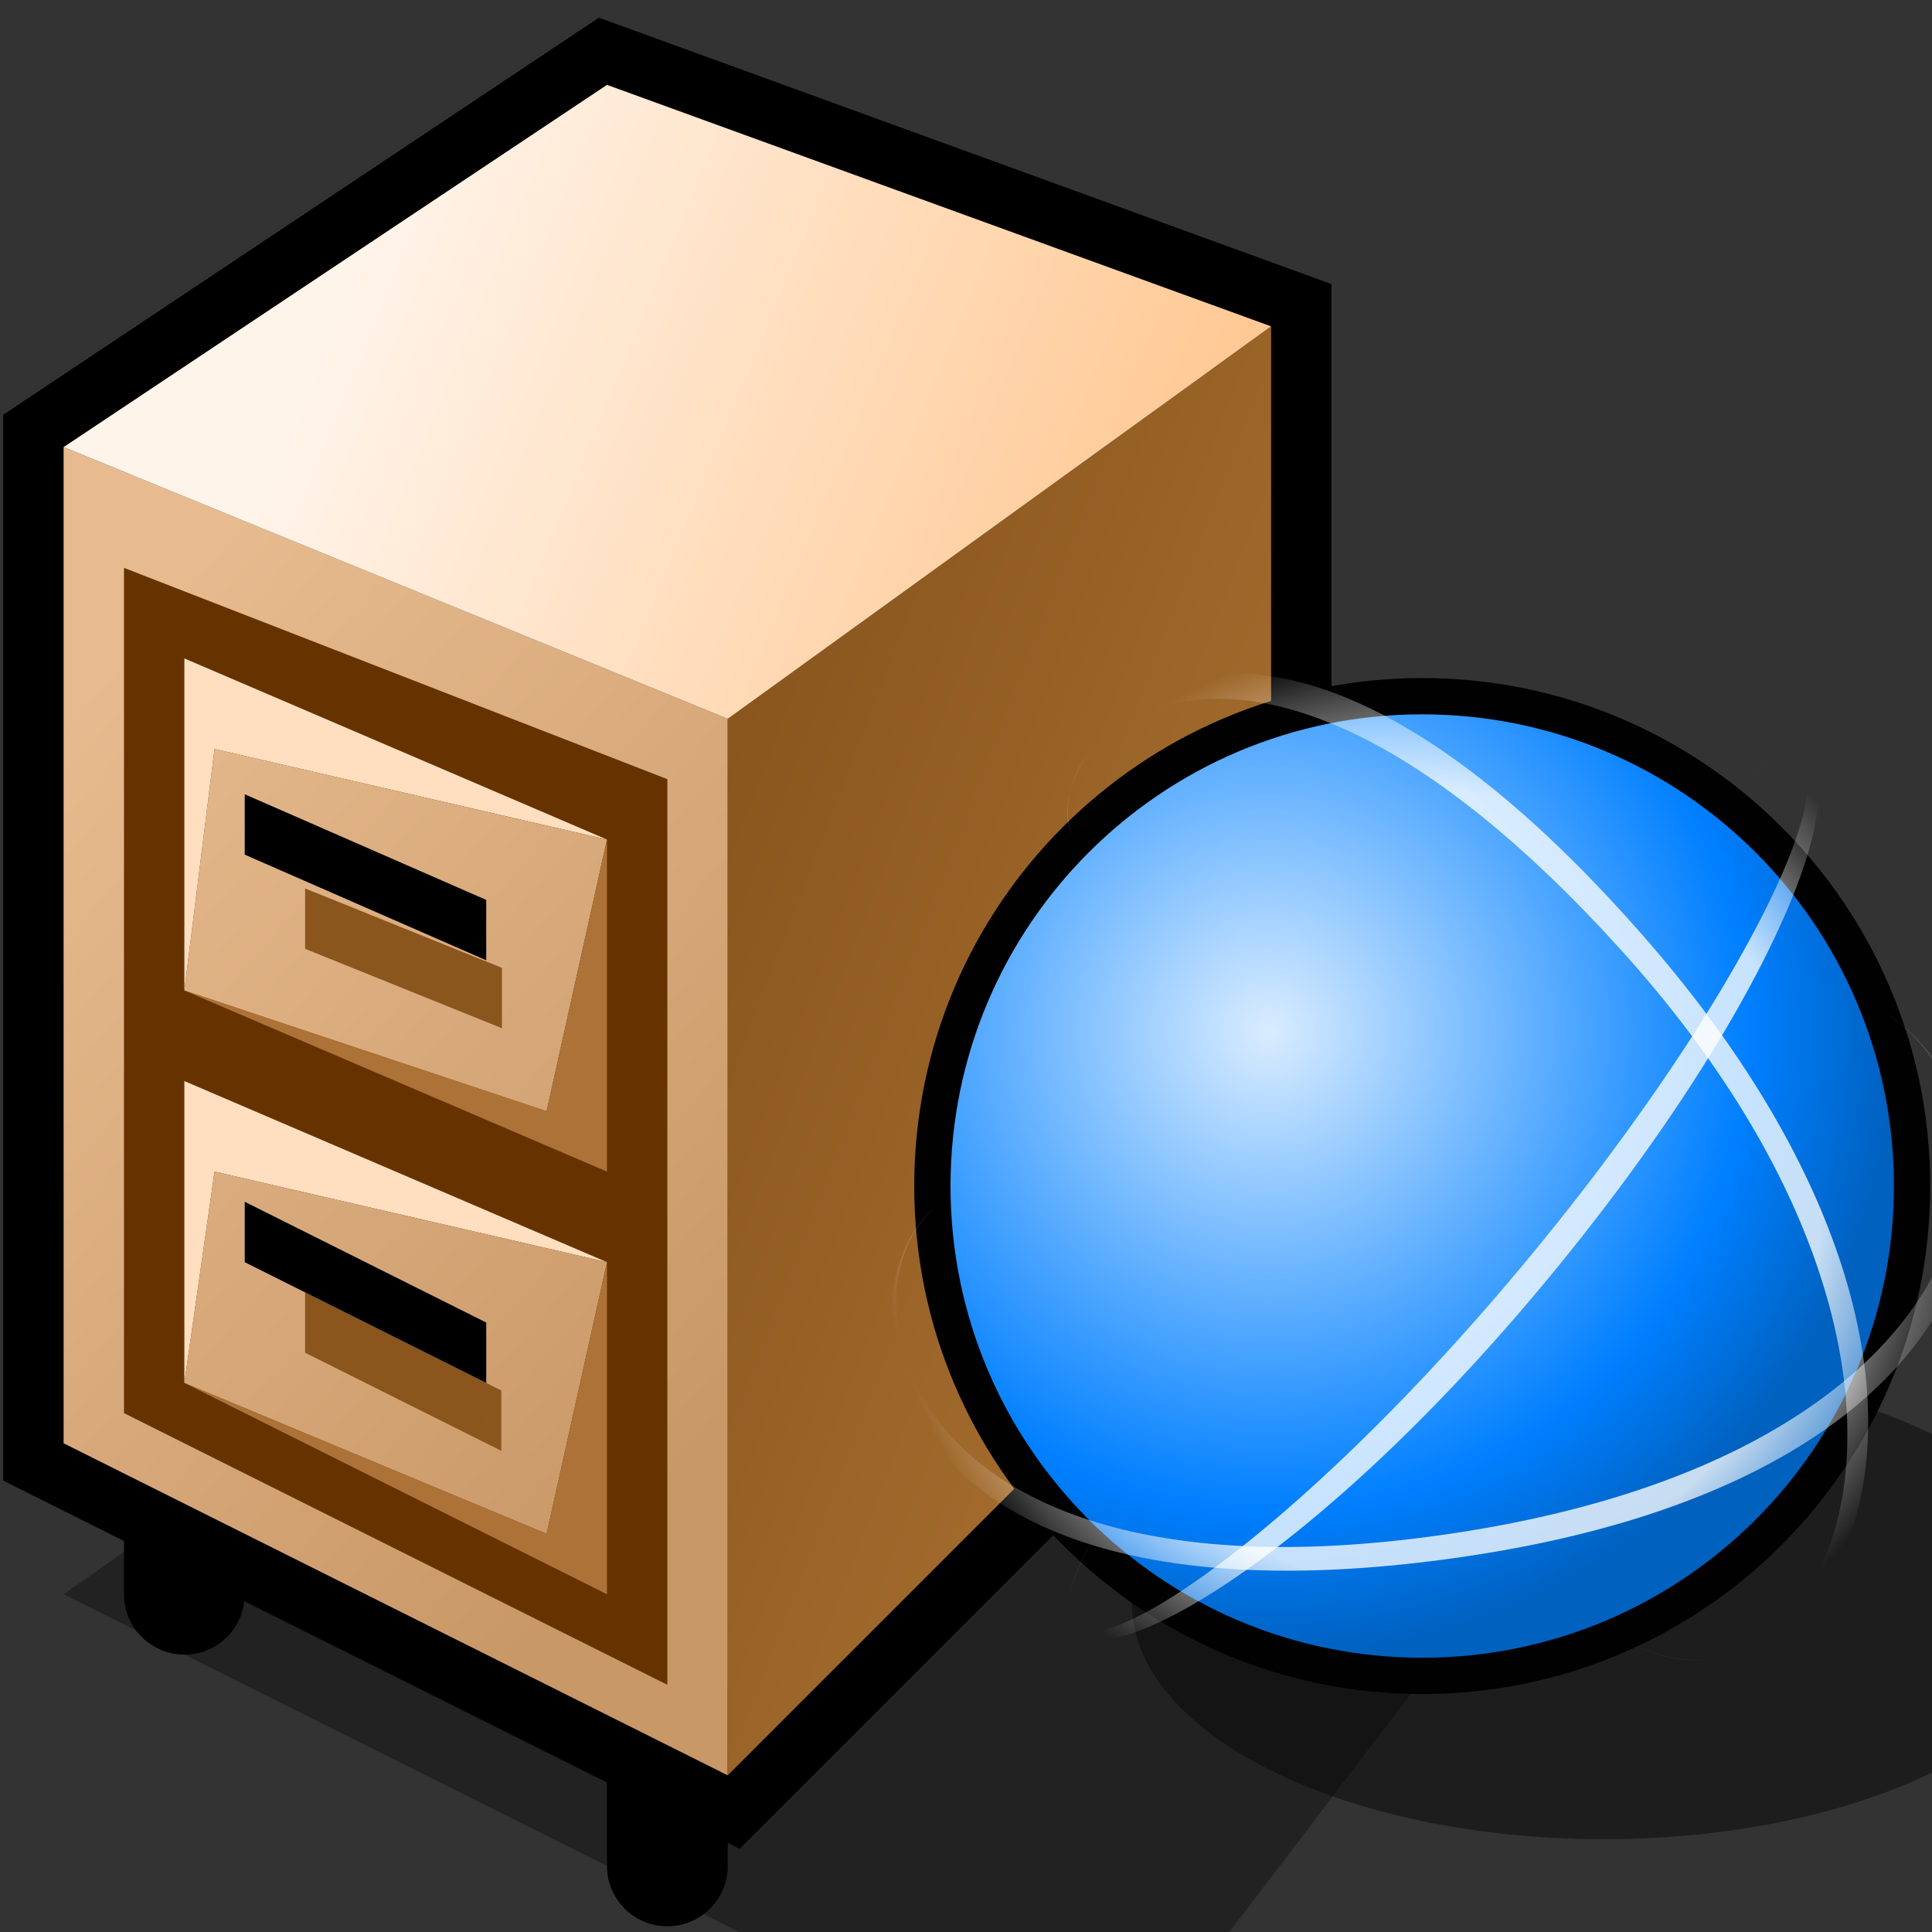 <?xml version="1.0" encoding="UTF-8" standalone="no"?>
<svg
   xmlns:dc="http://purl.org/dc/elements/1.1/"
   xmlns:cc="http://creativecommons.org/ns#"
   xmlns:rdf="http://www.w3.org/1999/02/22-rdf-syntax-ns#"
   xmlns:svg="http://www.w3.org/2000/svg"
   xmlns="http://www.w3.org/2000/svg"
   xmlns:sodipodi="http://sodipodi.sourceforge.net/DTD/sodipodi-0.dtd"
   xmlns:inkscape="http://www.inkscape.org/namespaces/inkscape"
   version="1.1"
   width="64"
   height="64"
   color-interpolation="linearRGB"
   id="svg2"
   inkscape:version="0.91 r13725"
   sodipodi:docname="network-server-database.svg">
  <rect width="100%" height="100%" fill="#333333" stroke="none"/>
  <defs
     id="defs61">
    <inkscape:perspective
       id="perspective10"
       inkscape:persp3d-origin="0.5 : 0.33333333 : 1"
       inkscape:vp_z="1 : 0.5 : 1"
       inkscape:vp_y="0 : 1000 : 0"
       inkscape:vp_x="0 : 0.5 : 1"
       sodipodi:type="inkscape:persp3d" />
    <inkscape:perspective
       sodipodi:type="inkscape:persp3d"
       inkscape:vp_x="0 : 0.5 : 1"
       inkscape:vp_y="0 : 1000 : 0"
       inkscape:vp_z="1 : 0.5 : 1"
       inkscape:persp3d-origin="0.5 : 0.33333333 : 1"
       id="perspective2854" />
    <inkscape:perspective
       sodipodi:type="inkscape:persp3d"
       inkscape:vp_x="0 : 0.5 : 1"
       inkscape:vp_y="0 : 1000 : 0"
       inkscape:vp_z="1 : 0.5 : 1"
       inkscape:persp3d-origin="0.5 : 0.33333333 : 1"
       id="perspective2886" />
    <inkscape:perspective
       sodipodi:type="inkscape:persp3d"
       inkscape:vp_x="0 : 0.5 : 1"
       inkscape:vp_y="0 : 1000 : 0"
       inkscape:vp_z="1 : 0.5 : 1"
       inkscape:persp3d-origin="0.5 : 0.33333333 : 1"
       id="perspective15777" />
    <inkscape:perspective
       sodipodi:type="inkscape:persp3d"
       inkscape:vp_x="0 : 20 : 1"
       inkscape:vp_y="0 : 1000 : 0"
       inkscape:vp_z="40 : 20 : 1"
       inkscape:persp3d-origin="20 : 13.333333 : 1"
       id="perspective3539" />
    <radialGradient
       gradientTransform="matrix(0.54,0,0,0.54,19.529,19.446)"
       r="64"
       cy="0"
       cx="0"
       gradientUnits="userSpaceOnUse"
       id="gradient0-2">
      <stop
         id="stop8468"
         stop-color="#d9ecff"
         offset="0" />
      <stop
         id="stop8470"
         stop-color="#007fff"
         offset="0.765" />
      <stop
         id="stop8472"
         stop-color="#0061bf"
         offset="1" />
    </radialGradient>
    <radialGradient
       gradientTransform="matrix(0.477,0,0,0.477,28.163,28.08)"
       r="64"
       cy="0"
       cx="0"
       gradientUnits="userSpaceOnUse"
       id="gradient1-9">
      <stop
         id="stop8477"
         stop-opacity="0.78"
         stop-color="#ffffff"
         offset="0.718" />
      <stop
         id="stop8479"
         stop-opacity="0"
         stop-color="#ffffff"
         offset="0.993" />
    </radialGradient>
    <radialGradient
       gradientTransform="matrix(0.477,0,0,0.477,28.163,28.08)"
       r="64"
       cy="0"
       cx="0"
       gradientUnits="userSpaceOnUse"
       id="gradient2-1">
      <stop
         id="stop8484"
         stop-opacity="0.78"
         stop-color="#ffffff"
         offset="0.718" />
      <stop
         id="stop8486"
         stop-opacity="0"
         stop-color="#ffffff"
         offset="0.993" />
    </radialGradient>
    <radialGradient
       gradientTransform="matrix(0.477,0,0,0.477,28.163,28.08)"
       r="64"
       cy="0"
       cx="0"
       gradientUnits="userSpaceOnUse"
       id="gradient3-2">
      <stop
         id="stop8491"
         stop-opacity="0.78"
         stop-color="#ffffff"
         offset="0.718" />
      <stop
         id="stop8493"
         stop-opacity="0"
         stop-color="#ffffff"
         offset="0.993" />
    </radialGradient>
  </defs>
  <sodipodi:namedview
     pagecolor="#ffffff"
     bordercolor="#666666"
     borderopacity="1"
     objecttolerance="10"
     gridtolerance="10"
     guidetolerance="10"
     inkscape:pageopacity="0"
     inkscape:pageshadow="2"
     inkscape:window-width="1173"
     inkscape:window-height="669"
     id="namedview59"
     showgrid="false"
     inkscape:zoom="1.5412598"
     inkscape:cx="72.482332"
     inkscape:cy="2.2718979"
     inkscape:window-x="701"
     inkscape:window-y="259"
     inkscape:window-maximized="0"
     inkscape:current-layer="svg2" />
  <g
     id="g4"
     transform="translate(-3.893,0.811)">
    <path
       style="fill:#000000;fill-opacity:0.329"
       d="M 6,52 26,38 44,37 60,43 44,64 30,64 6,52 Z"
       id="path6"
       inkscape:connector-curvature="0" />
    <path
       style="fill:none;stroke:#000000;stroke-width:4;stroke-linecap:round"
       d="m 10,46 0,6"
       id="path8"
       inkscape:connector-curvature="0" />
    <path
       style="fill:none;stroke:#000000;stroke-width:4;stroke-linecap:round"
       d="m 10,46 0,6"
       transform="translate(16,9)"
       id="path10"
       inkscape:connector-curvature="0" />
    <path
       style="fill:none;stroke:#000000;stroke-width:4;stroke-linecap:round"
       d="m 10,46 0,6"
       transform="translate(32,-5)"
       id="path12"
       inkscape:connector-curvature="0" />
    <path
       style="fill:none;stroke:#000000;stroke-width:4"
       d="M 24,2 6,14 6,47 28,58 46,40 46,10 24,2 Z"
       id="path14"
       inkscape:connector-curvature="0" />
    <linearGradient
       id="gradient0"
       gradientUnits="userSpaceOnUse"
       x1="27.65"
       y1="-1.94"
       x2="51.7"
       y2="19.12">
      <stop
         offset="0"
         stop-color="#e7bb8f"
         id="stop17" />
      <stop
         offset="1"
         stop-color="#c99867"
         id="stop19" />
    </linearGradient>
    <path
       style="fill:url(#gradient0)"
       d="M 6,14 6,47 28,58 28,23 6,14 Z"
       id="path21"
       inkscape:connector-curvature="0" />
    <linearGradient
       id="gradient1"
       gradientUnits="userSpaceOnUse"
       x1="48.05"
       y1="-27.81"
       x2="77.27"
       y2="-16.55">
      <stop
         offset="0"
         stop-color="#8a561d"
         id="stop24" />
      <stop
         offset="1"
         stop-color="#b57a3a"
         id="stop26" />
    </linearGradient>
    <path
       style="fill:url(#gradient1)"
       d="M 28,23 28,58 46,40 46,10 28,23 Z"
       id="path28"
       inkscape:connector-curvature="0" />
    <linearGradient
       id="gradient2"
       gradientUnits="userSpaceOnUse"
       x1="31.91"
       y1="46.25"
       x2="4.41"
       y2="34.93">
      <stop
         offset="0"
         stop-color="#ffc790"
         id="stop31" />
      <stop
         offset="1"
         stop-color="#fff4ea"
         id="stop33" />
    </linearGradient>
    <path
       style="fill:url(#gradient2)"
       d="M 24,2 6,14 28,23 46,10 24,2 Z"
       id="path35"
       inkscape:connector-curvature="0" />
    <path
       style="fill:#663300"
       d="M 8,18 8,46 26,55 26,25 8,18 Z"
       id="path37"
       inkscape:connector-curvature="0" />
    <path
       style="fill:#ffdfc0"
       d="m 10,21 0,11 1,-8 13,3 -14,-6 z m 0,24 1,-7 13,3 -14,-6 0,10 z"
       id="path39"
       inkscape:connector-curvature="0" />
    <linearGradient
       id="gradient3"
       gradientUnits="userSpaceOnUse"
       x1="27.65"
       y1="-1.94"
       x2="51.7"
       y2="19.12">
      <stop
         offset="0"
         stop-color="#e7bb8f"
         id="stop42" />
      <stop
         offset="1"
         stop-color="#c99867"
         id="stop44" />
    </linearGradient>
    <path
       style="fill:url(#gradient3)"
       d="m 10,45 12,5 2,-9 -13,-3 -1,7 z m 1,-21 -1,8 12,4 2,-9 -13,-3 z"
       id="path46"
       inkscape:connector-curvature="0" />
    <path
       style="fill:#ad7238"
       d="m 22,36 -12,-4 14,6 0,-11 -2,9 z m -12,9 14,7 0,-11 -2,9 -12,-5 z"
       id="path48"
       inkscape:connector-curvature="0" />
    <linearGradient
       id="gradient4"
       gradientUnits="userSpaceOnUse"
       x1="48.05"
       y1="-27.81"
       x2="77.27"
       y2="-16.55">
      <stop
         offset="0"
         stop-color="#8a561d"
         id="stop51" />
      <stop
         offset="1"
         stop-color="#b57a3a"
         id="stop53" />
    </linearGradient>
    <path
       style="fill:url(#gradient4)"
       d="m 14,44 6.5,3.25 0,-2 L 14,42 l 0,2 z m 0,-15.38 0,2 6.52,2.63 0,-2 L 14,28.62 Z"
       id="path55"
       inkscape:connector-curvature="0" />
    <path
       style="fill:#000000"
       d="m 12,41 8,4 0,-2 -8,-4 0,2 z m 0,-15.5 0,2 8,3.5 0,-2 -8,-3.5 z"
       id="path57"
       inkscape:connector-curvature="0" />
  </g>
  <g
     style="color-interpolation:linearRGB"
     id="g8503"
     transform="matrix(0.601,0,0,0.601,30.285,22.461)">
    <g
       id="g8461">
      <path
         id="path8463"
         transform="matrix(1,0,0,0.5,10,37)"
         d="M 28,2 C 13.64,2 2,13.64 2,28 2,42.35 13.64,54 28,54 42.35,54 54,42.35 54,28 54,13.64 42.35,2 28,2 Z"
         style="fill:#010101;fill-opacity:0.424"
         inkscape:connector-curvature="0" />
      <path
         id="path8465"
         d="M 28,2 C 13.64,2 2,13.64 2,28 2,42.35 13.64,54 28,54 42.35,54 54,42.35 54,28 54,13.64 42.35,2 28,2 Z"
         style="fill:none;stroke:#010101;stroke-width:4"
         inkscape:connector-curvature="0" />
      <radialGradient
         gradientTransform="matrix(0.54,0,0,0.54,19.529,19.446)"
         r="64"
         cy="0"
         cx="0"
         gradientUnits="userSpaceOnUse"
         id="radialGradient12342">
        <stop
           id="stop12344"
           stop-color="#d9ecff"
           offset="0" />
        <stop
           id="stop12346"
           stop-color="#007fff"
           offset="0.765" />
        <stop
           id="stop12348"
           stop-color="#0061bf"
           offset="1" />
      </radialGradient>
      <path
         id="path8474"
         d="M 28,2 C 13.64,2 2,13.64 2,28 2,42.35 13.64,54 28,54 42.35,54 54,42.35 54,28 54,13.64 42.35,2 28,2 Z"
         style="fill:url(#gradient0-2)"
         inkscape:connector-curvature="0" />
      <radialGradient
         gradientTransform="matrix(0.477,0,0,0.477,28.163,28.08)"
         r="64"
         cy="0"
         cx="0"
         gradientUnits="userSpaceOnUse"
         id="radialGradient12351">
        <stop
           id="stop12353"
           stop-opacity="0.78"
           stop-color="#ffffff"
           offset="0.718" />
        <stop
           id="stop12355"
           stop-opacity="0"
           stop-color="#ffffff"
           offset="0.993" />
      </radialGradient>
      <path
         id="path8481"
         d="M 38.95,52.9 C 49.87,59.44 62.68,39.76 40.03,14.04 17.37,-11.67 6.57,4.33 8.73,8.65 c -2.3,-4.19 8.64,-17.53 30.22,6.33 21.59,23.89 10.86,44.4 0,37.92 z"
         style="fill:url(#gradient1-9)"
         inkscape:connector-curvature="0" />
      <radialGradient
         gradientTransform="matrix(0.477,0,0,0.477,28.163,28.08)"
         r="64"
         cy="0"
         cx="0"
         gradientUnits="userSpaceOnUse"
         id="radialGradient12358">
        <stop
           id="stop12360"
           stop-opacity="0.78"
           stop-color="#ffffff"
           offset="0.718" />
        <stop
           id="stop12362"
           stop-opacity="0"
           stop-color="#ffffff"
           offset="0.993" />
      </radialGradient>
      <path
         id="path8488"
         d="M 9.81,47.5 C 3.87,58.36 18.44,52.9 34.63,33.47 50.82,14.04 54.06,-1.06 44.35,6.49 54.13,-1.06 48.52,14.44 33.41,32.52 18.3,50.6 3.94,58.57 9.81,47.5 Z"
         style="fill:url(#gradient2-1)"
         inkscape:connector-curvature="0" />
      <radialGradient
         gradientTransform="matrix(0.477,0,0,0.477,28.163,28.08)"
         r="64"
         cy="0"
         cx="0"
         gradientUnits="userSpaceOnUse"
         id="radialGradient12365">
        <stop
           id="stop12367"
           stop-opacity="0.78"
           stop-color="#ffffff"
           offset="0.718" />
        <stop
           id="stop12369"
           stop-opacity="0"
           stop-color="#ffffff"
           offset="0.993" />
      </radialGradient>
      <path
         id="path8495"
         d="M 53.17,18.21 C 62.7,24.03 61.62,44.27 29.24,48.58 -3.13,52.9 -4.21,33.47 1.18,29.15 -4.21,33.6 -1.24,51.55 29.1,47.23 59.46,42.92 62.43,23.89 53.17,18.21 Z"
         style="fill:url(#gradient3-2)"
         inkscape:connector-curvature="0" />
    </g>
  </g>
</svg>

